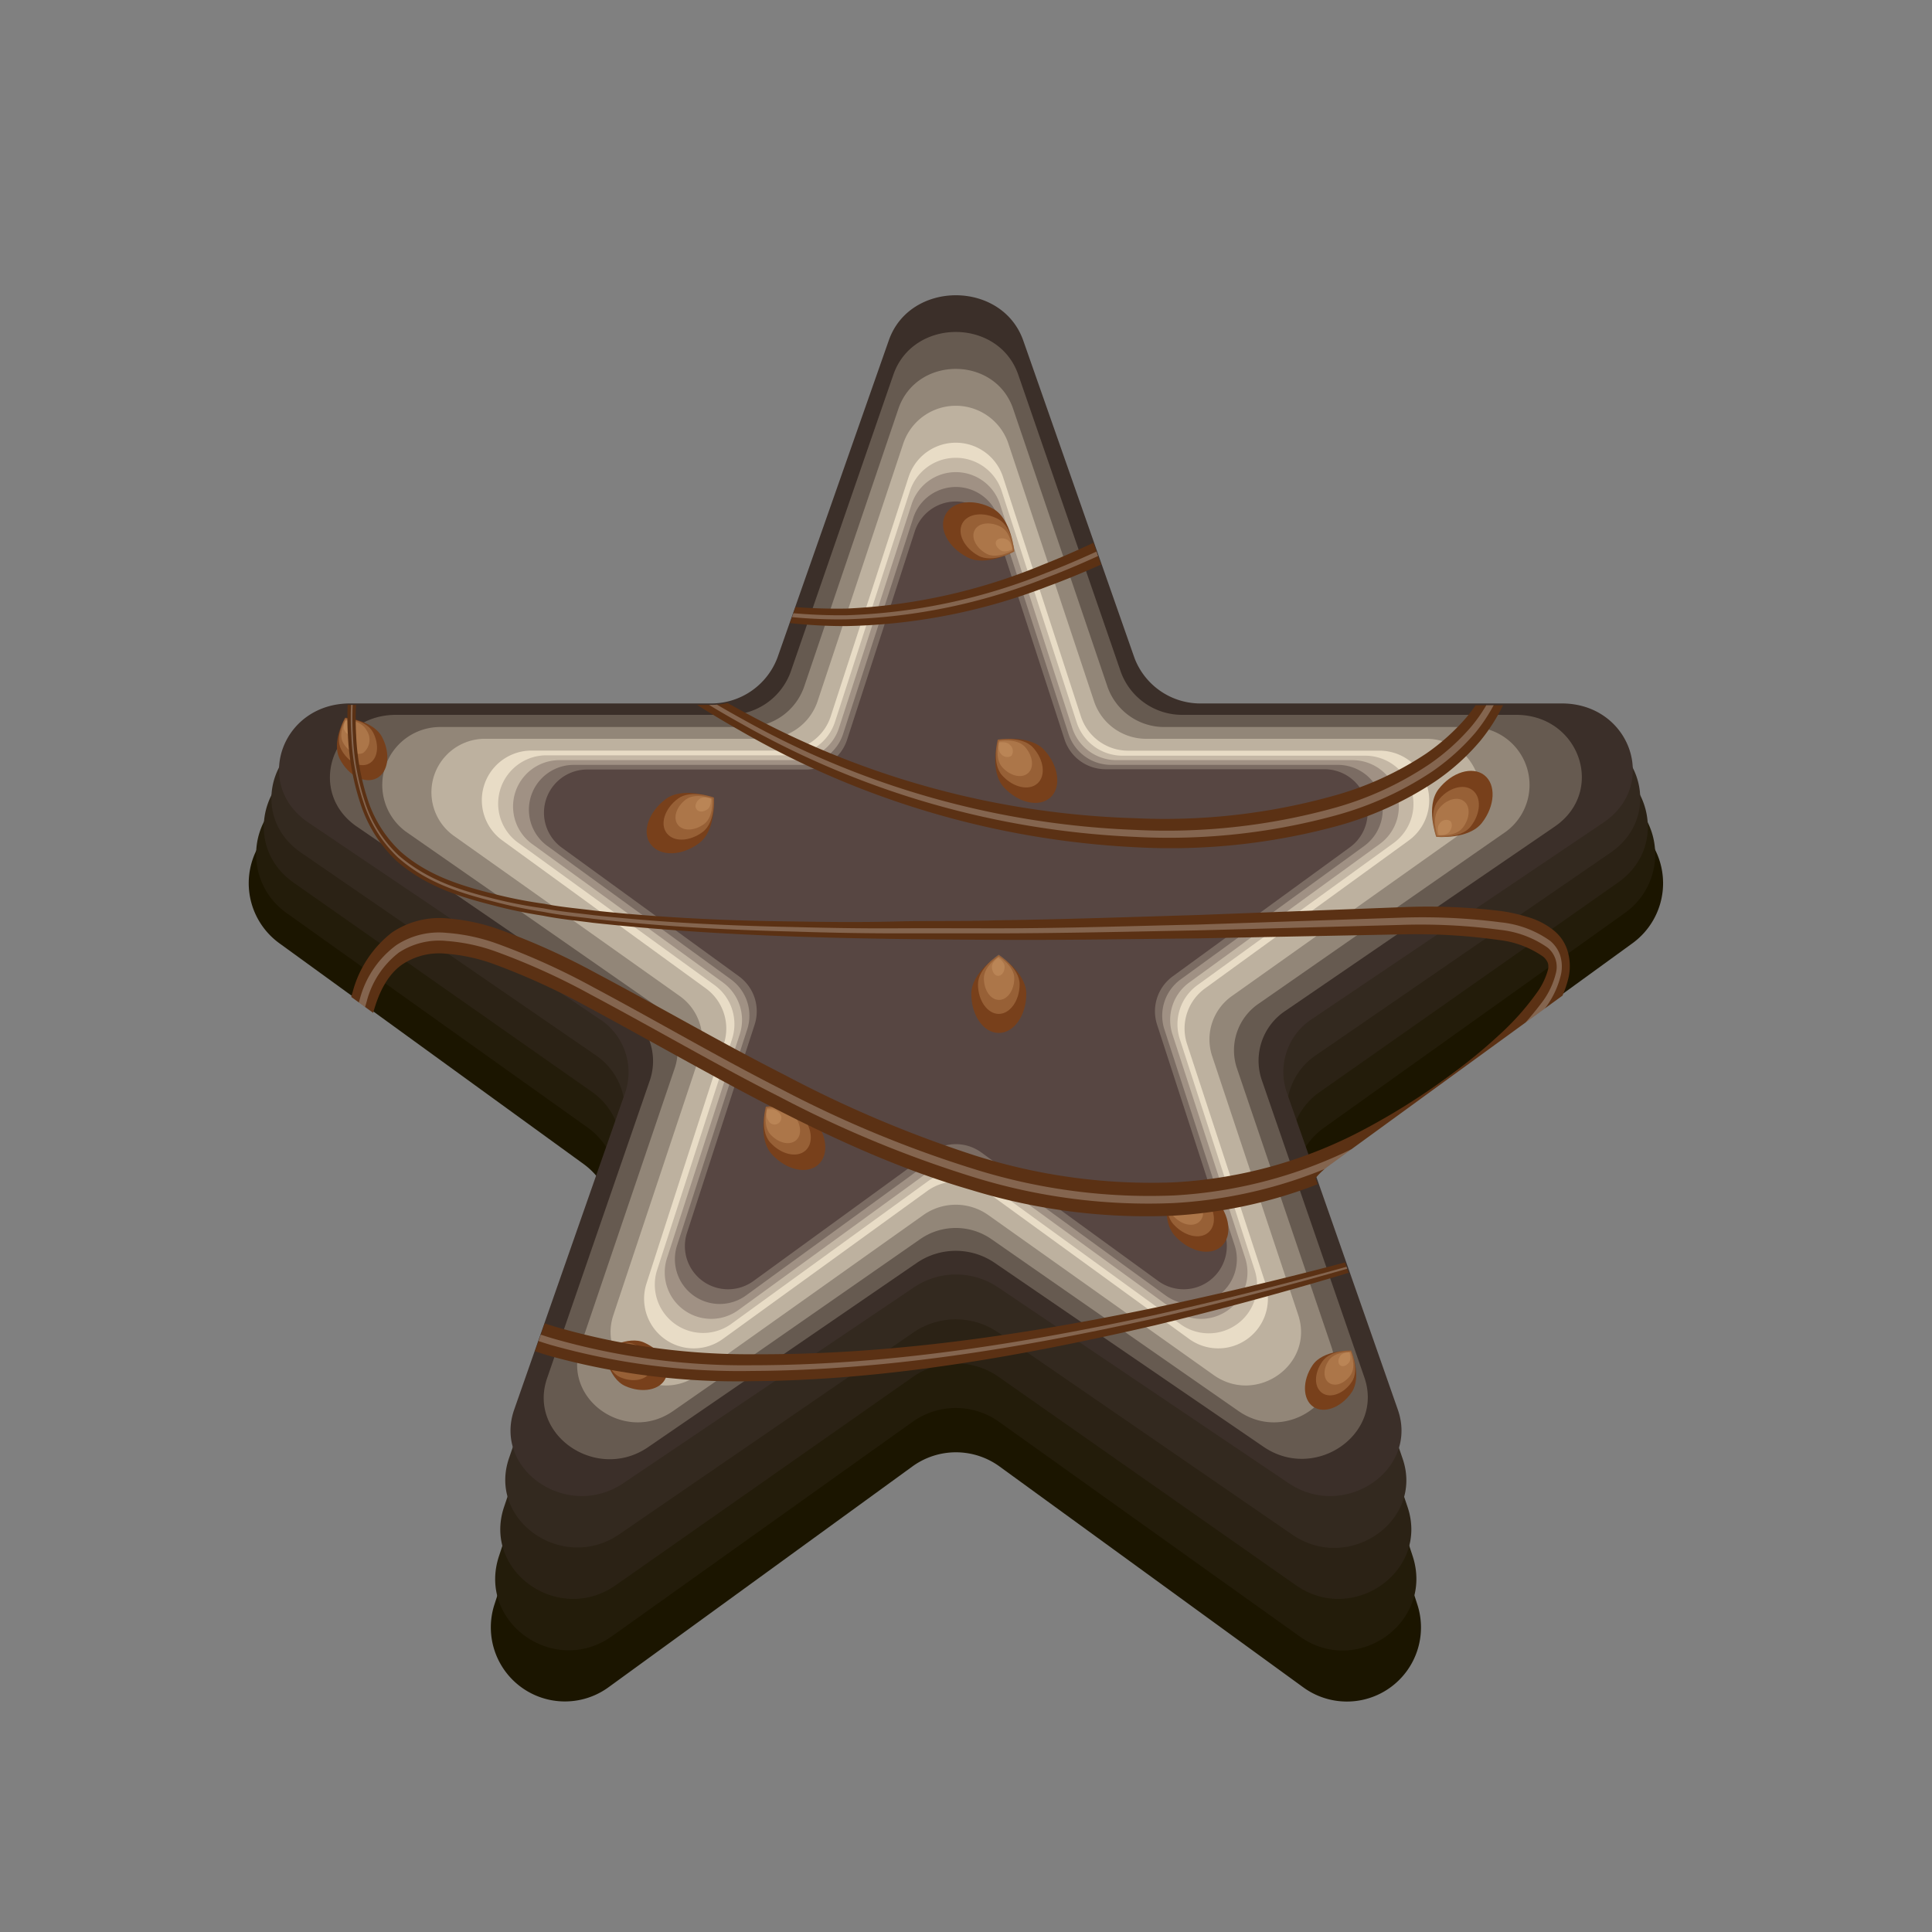 <svg viewBox="0 0 200 200" xmlns="http://www.w3.org/2000/svg" xmlns:xlink="http://www.w3.org/1999/xlink"><rect x="0" y="0" width="200" height="200" fill="#808080" stroke="none"/><clipPath id="a"><path d="m171.33 88.13a7.67 7.67 0 0 0 -.78-2.85 7.3 7.3 0 0 0 -.78-2.85 6.78 6.78 0 0 0 -.78-2.85 7 7 0 0 0 -7.34-6.58h-37.23a7.3 7.3 0 0 1 -7-4.71l-11.49-32.88c-2.2-6.28-11.77-6.28-14 0l-11.47 32.85a7.33 7.33 0 0 1 -7 4.71h-37.22a7 7 0 0 0 -7.34 6.61 6.78 6.78 0 0 0 -.78 2.85 7.3 7.3 0 0 0 -.78 2.85 7.67 7.67 0 0 0 -.78 2.85 7.61 7.61 0 0 0 2.35 9.66l31.47 22.86a7.25 7.25 0 0 1 1.3 1.23l-8.47 24.19a6.24 6.24 0 0 0 -.12 3.88l-.4 1.16a6.64 6.64 0 0 0 -.14 3.93l-.37 1.11a6.92 6.92 0 0 0 -.17 4l-.34 1a7.25 7.25 0 0 0 -.2 4.05l-.32 1a7.67 7.67 0 0 0 11.85 8.61l31.43-22.81a7.67 7.67 0 0 1 9 0l31.47 22.86a7.67 7.67 0 0 0 11.81-8.58l-.32-1a7.33 7.33 0 0 0 -.19-4.05l-.35-1a6.92 6.92 0 0 0 -.17-4l-.37-1.11a6.64 6.64 0 0 0 -.14-3.93l-.4-1.16a6.17 6.17 0 0 0 -.12-3.88l-8.47-24.19a7.6 7.6 0 0 1 1.3-1.23l31.52-22.94a7.61 7.61 0 0 0 2.33-9.66z"/></clipPath><path d="m106.24 41.45 12 37a7.66 7.66 0 0 0 7.3 5.3h38.9a7.68 7.68 0 0 1 4.56 13.89l-31.49 22.86a7.68 7.68 0 0 0 -2.79 8.59l12 37a7.67 7.67 0 0 1 -11.81 8.58l-31.45-22.87a7.67 7.67 0 0 0 -9 0l-31.46 22.86a7.67 7.67 0 0 1 -11.81-8.58l12-37a7.68 7.68 0 0 0 -2.79-8.59l-31.49-22.85a7.68 7.68 0 0 1 4.51-13.89h38.91a7.66 7.66 0 0 0 7.29-5.3l12-37a7.67 7.67 0 0 1 14.62 0z" fill="#1b1500"/><path d="m106.17 39.91 11.89 36a7.57 7.57 0 0 0 7.22 5.09h38.48a7.44 7.44 0 0 1 4.46 13.5l-31.13 22.22a7.4 7.4 0 0 0 -2.76 8.34l11.9 36c2.27 6.88-5.74 12.59-11.69 8.34l-31.13-22.22a7.71 7.71 0 0 0 -8.93 0l-31.13 22.2c-6 4.25-14-1.46-11.68-8.34l11.89-36a7.4 7.4 0 0 0 -2.76-8.34l-31.13-22.18a7.44 7.44 0 0 1 4.46-13.52h38.48a7.57 7.57 0 0 0 7.22-5.15l11.89-36a7.64 7.64 0 0 1 14.45.06z" fill="#231c0a"/><path d="m106.09 38.36 11.76 34.92a7.49 7.49 0 0 0 7.14 5h38.07c7.27 0 10.3 9 4.41 13.1l-30.79 21.62a7.08 7.08 0 0 0 -2.73 8.1l11.76 34.9c2.25 6.68-5.67 12.23-11.56 8.1l-30.79-21.58a7.72 7.72 0 0 0 -8.83 0l-30.79 21.58c-5.89 4.13-13.81-1.42-11.56-8.1l11.76-34.92a7.08 7.08 0 0 0 -2.73-8.1l-30.79-21.59c-5.89-4.12-2.86-13.1 4.41-13.1h38.07a7.49 7.49 0 0 0 7.14-5l11.76-34.93c2.25-6.68 12.04-6.68 14.29 0z" fill="#2b2215"/><path d="m106 36.81 11.64 33.89a7.41 7.41 0 0 0 7.07 4.85h37.64c7.2 0 10.19 8.72 4.37 12.72l-30.46 20.94a6.85 6.85 0 0 0 -2.7 7.87l11.64 33.92c2.22 6.48-5.61 11.87-11.43 7.86l-30.46-20.94a7.77 7.77 0 0 0 -8.73 0l-30.46 20.9c-5.82 4-13.65-1.38-11.43-7.86l11.64-33.88a6.85 6.85 0 0 0 -2.7-7.87l-30.46-20.94c-5.82-4-2.83-12.72 4.37-12.72h37.64a7.41 7.41 0 0 0 7.07-4.85l11.63-33.89c2.22-6.48 11.91-6.48 14.12 0z" fill="#33291f"/><path d="m105.93 35.26 11.51 32.85a7.3 7.3 0 0 0 7 4.71h37.23c7.11 0 10.07 8.45 4.32 12.33l-30.12 20.3a6.55 6.55 0 0 0 -2.67 7.62l11.5 32.85c2.2 6.28-5.54 11.5-11.3 7.62l-30.12-20.3a7.79 7.79 0 0 0 -8.63 0l-30.12 20.3c-5.76 3.88-13.5-1.34-11.3-7.62l11.5-32.85a6.55 6.55 0 0 0 -2.73-7.62l-30.08-20.3c-5.75-3.88-2.79-12.33 4.32-12.33h37.23a7.33 7.33 0 0 0 7-4.71l11.53-32.85c2.16-6.26 11.73-6.26 13.93 0z" fill="#3b2f29"/><path d="m105.41 38.79 10.64 30.83a6.76 6.76 0 0 0 6.46 4.38h34.43c6.59 0 9.32 7.93 4 11.57l-27.86 19.06a6.19 6.19 0 0 0 -2.47 7.15l10.64 30.84c2 5.89-5.13 10.79-10.45 7.15l-27.86-19.06a7.14 7.14 0 0 0 -8 0l-27.85 19.1c-5.32 3.64-12.49-1.26-10.45-7.15l10.64-30.84a6.19 6.19 0 0 0 -2.47-7.15l-27.81-19.06c-5.37-3.61-2.64-11.61 4-11.61h34.38a6.76 6.76 0 0 0 6.46-4.42l10.64-30.79c2.04-5.9 10.89-5.9 12.93 0z" fill="#665a50"/><path d="m104.88 42.32 9.78 28.81a6.22 6.22 0 0 0 5.94 4.13h31.64a6 6 0 0 1 3.67 10.82l-25.6 17.81a5.84 5.84 0 0 0 -2.27 6.68l9.78 28.82c1.87 5.51-4.71 10.09-9.61 6.68l-25.6-17.81a6.46 6.46 0 0 0 -7.33 0l-25.6 17.81c-4.9 3.41-11.48-1.17-9.61-6.68l9.78-28.82a5.84 5.84 0 0 0 -2.27-6.68l-25.58-17.81a6 6 0 0 1 3.67-10.82h31.62a6.22 6.22 0 0 0 5.94-4.13l9.77-28.81c1.88-5.51 10-5.51 11.88 0z" fill="#928678"/><path d="m104.36 45.84 8.91 26.8a5.69 5.69 0 0 0 5.42 3.84h28.85a5.54 5.54 0 0 1 3.34 10.06l-23.34 16.56a5.49 5.49 0 0 0 -2.06 6.22l8.91 26.8c1.7 5.12-4.3 9.38-8.76 6.22l-23.34-16.57a5.82 5.82 0 0 0 -6.69 0l-23.34 16.57c-4.46 3.16-10.46-1.1-8.76-6.22l8.92-26.8a5.51 5.51 0 0 0 -2.07-6.22l-23.35-16.56a5.54 5.54 0 0 1 3.34-10.06h28.86a5.69 5.69 0 0 0 5.42-3.84l8.91-26.8a5.74 5.74 0 0 1 10.83 0z" fill="#bdb19f"/><path d="m103.83 49.37 8.06 24.78a5.15 5.15 0 0 0 4.89 3.56h26.05a5.14 5.14 0 0 1 3 9.3l-21.09 15.31a5.14 5.14 0 0 0 -1.86 5.75l8.12 24.78a5.14 5.14 0 0 1 -7.91 5.75l-21.09-15.32a5.15 5.15 0 0 0 -6 0l-21.16 15.32a5.14 5.14 0 0 1 -7.91-5.75l8-24.78a5.14 5.14 0 0 0 -1.86-5.75l-21.07-15.32a5.14 5.14 0 0 1 3-9.3h26.11a5.14 5.14 0 0 0 4.89-3.55l8.06-24.78a5.14 5.14 0 0 1 9.77 0z" fill="#e8dcc6"/><path d="m103.68 50.79 7.78 24a5 5 0 0 0 4.73 3.44h25.21a5 5 0 0 1 2.92 9l-20.39 14.77a5 5 0 0 0 -1.8 5.56l7.78 24a5 5 0 0 1 -7.65 5.56l-20.39-14.81a5 5 0 0 0 -5.85 0l-20.39 14.79a5 5 0 0 1 -7.63-5.56l7.79-24a5 5 0 0 0 -1.79-5.54l-20.43-14.81a5 5 0 0 1 2.92-9h25.21a5 5 0 0 0 4.73-3.44l7.79-24a5 5 0 0 1 9.46.04z" fill="#c4b7a5"/><path d="m103.52 52.2 7.48 23.16a4.82 4.82 0 0 0 4.57 3.33h24.43a4.8 4.8 0 0 1 2.82 8.69l-19.7 14.32a4.8 4.8 0 0 0 -1.75 5.37l7.53 23.16a4.81 4.81 0 0 1 -7.4 5.38l-19.7-14.32a4.82 4.82 0 0 0 -5.65 0l-19.7 14.32a4.81 4.81 0 0 1 -7.4-5.38l7.53-23.16a4.8 4.8 0 0 0 -1.75-5.37l-19.73-14.32a4.8 4.8 0 0 1 2.82-8.69h24.36a4.81 4.81 0 0 0 4.57-3.33l7.52-23.16a4.81 4.81 0 0 1 9.15 0z" fill="#a09184"/><path d="m103.36 53.61 7.26 22.39a4.64 4.64 0 0 0 4.38 3.18h23.51a4.64 4.64 0 0 1 2.72 8.39l-19 13.81a4.64 4.64 0 0 0 -1.69 5.19l7.27 22.35a4.64 4.64 0 0 1 -7.14 5.19l-19-13.82a4.64 4.64 0 0 0 -5.45 0l-19 13.82a4.64 4.64 0 0 1 -7.13-5.19l7.26-22.35a4.64 4.64 0 0 0 -1.69-5.19l-19-13.81a4.64 4.64 0 0 1 2.72-8.39h23.48a4.64 4.64 0 0 0 4.41-3.18l7.26-22.36a4.64 4.64 0 0 1 8.83-.03z" fill="#7b6c63"/><path d="m103.2 55 7 21.55a4.46 4.46 0 0 0 4.25 3.08h22.66a4.47 4.47 0 0 1 2.62 8.09l-18.33 13.35a4.48 4.48 0 0 0 -1.62 5l7 21.54a4.47 4.47 0 0 1 -6.88 5l-18.33-13.32a4.49 4.49 0 0 0 -5.25 0l-18.32 13.32a4.47 4.47 0 0 1 -6.88-5l7-21.54a4.48 4.48 0 0 0 -1.62-5l-18.34-13.32a4.47 4.47 0 0 1 2.63-8.09h22.65a4.46 4.46 0 0 0 4.25-3.08l7-21.55a4.47 4.47 0 0 1 8.51-.03z" fill="#574642"/><path d="m106.24 102.88c0 2.24-1.27 4.05-2.85 4.05s-2.84-1.81-2.84-4.05 2.84-4 2.84-4 2.85 1.77 2.85 4z" fill="#78401b"/><g fill="#d9a273"><path d="m105.55 101.9c0 1.69-1 3.06-2.16 3.06s-2.15-1.37-2.15-3.06 2.15-3.07 2.15-3.07 2.16 1.38 2.16 3.07z" opacity=".32"/><path d="m105 101.26c0 1.24-.7 2.25-1.58 2.25s-1.57-1-1.57-2.25 1.54-2.26 1.54-2.26 1.61 1 1.61 2.26z" opacity=".32"/><path d="m104 100.08c0 .52-.3.94-.66.94s-.66-.42-.66-.94.66-.94.66-.94.66.42.66.94z" opacity=".32"/></g><path d="m72.39 87.27c-1.79 1.35-4 1.42-5 .17s-.27-3.36 1.51-4.71 5-.17 5-.17.27 3.36-1.51 4.71z" fill="#78401b"/><path d="m72.75 86.12c-1.34 1-3 1.08-3.73.13s-.21-2.54 1.14-3.56 3.74-.13 3.74-.13.2 2.54-1.15 3.56z" fill="#d9a273" opacity=".32"/><path d="m72.92 85.28c-1 .75-2.22.79-2.75.1s-.17-1.87.83-2.62 2.74-.09 2.74-.09.16 1.86-.82 2.61z" fill="#d9a273" opacity=".32"/><path d="m73.25 83.77c-.42.31-.93.33-1.15 0s-.06-.78.35-1.09 1.15 0 1.15 0 .06.77-.35 1.09z" fill="#d9a273" opacity=".32"/><path d="m100.1 57.67c-2-1.06-3-3-2.21-4.43s3-1.64 4.91-.58 2.2 4.43 2.2 4.43-2.94 1.64-4.9.58z" fill="#78401b"/><path d="m101.29 57.53c-1.48-.81-2.23-2.3-1.67-3.35s2.23-1.24 3.72-.44 1.66 3.35 1.66 3.35-2.22 1.24-3.71.44z" fill="#d9a273" opacity=".32"/><path d="m102.13 57.33c-1.09-.59-1.64-1.69-1.23-2.46s1.64-.91 2.73-.32 1.22 2.45 1.22 2.45-1.63.91-2.72.33z" fill="#d9a273" opacity=".32"/><path d="m103.64 57c-.45-.25-.68-.71-.51-1s.68-.38 1.14-.13.51 1 .51 1-.68.38-1.14.13z" fill="#d9a273" opacity=".32"/><path d="m148.92 81.69c1.37-1.76 3.49-2.41 4.73-1.45s1.13 3.18-.24 4.94-4.73 1.45-4.73 1.45-1.13-3.17.24-4.94z" fill="#78401b"/><path d="m148.86 82.89c1-1.33 2.64-1.82 3.58-1.09s.86 2.4-.18 3.74-3.58 1.09-3.58 1.09-.86-2.4.18-3.74z" fill="#d9a273" opacity=".32"/><path d="m148.92 83.75c.77-1 1.94-1.34 2.63-.81s.63 1.77-.13 2.75-2.63.8-2.63.8-.63-1.76.13-2.74z" fill="#d9a273" opacity=".32"/><path d="m149 85.3a.83.83 0 0 1 1.09-.34c.29.22.26.74-.05 1.15s-1.1.33-1.1.33-.26-.73.06-1.14z" fill="#d9a273" opacity=".32"/><path d="m66.72 139c1.76.78 2.74 2.42 2.19 3.66s-2.43 1.61-4.19.82-2.19-3.67-2.19-3.67 2.47-1.63 4.19-.81z" fill="#78401b"/><path d="m65.7 139.17c1.33.59 2.07 1.83 1.65 2.77s-1.83 1.21-3.17.62-1.65-2.78-1.65-2.78 1.83-1.21 3.17-.61z" fill="#d9a273" opacity=".32"/><path d="m65 139.39c1 .44 1.53 1.35 1.22 2s-1.35.89-2.33.45-1.21-2-1.21-2 1.32-.84 2.32-.45z" fill="#d9a273" opacity=".32"/><path d="m63.71 139.77c.41.18.64.57.51.85a.72.72 0 0 1 -1 .19c-.41-.18-.51-.85-.51-.85s.59-.37 1-.19z" fill="#d9a273" opacity=".32"/><path d="m108.12 77.66c1.5 1.65 1.77 3.85.61 4.9s-3.33.57-4.83-1.08-.61-4.91-.61-4.91 3.33-.57 4.83 1.09z" fill="#78401b"/><path d="m106.94 77.39c1.14 1.25 1.34 2.92.46 3.71s-2.51.43-3.65-.82-.46-3.71-.46-3.71 2.52-.43 3.65.82z" fill="#d9a273" opacity=".32"/><path d="m106.09 77.3c.83.92 1 2.14.34 2.73s-1.85.31-2.68-.61-.34-2.72-.34-2.72 1.85-.31 2.68.6z" fill="#d9a273" opacity=".32"/><path d="m104.55 77.11a.84.84 0 0 1 .14 1.14.83.83 0 0 1 -1.11-.26c-.35-.38-.15-1.13-.15-1.13s.77-.14 1.12.25z" fill="#d9a273" opacity=".32"/><path d="m125.83 124.11c1.5 1.66 1.78 3.85.61 4.91s-3.32.57-4.82-1.09-.62-4.93-.62-4.93 3.33-.55 4.83 1.11z" fill="#78401b"/><path d="m124.66 123.84c1.13 1.26 1.34 2.92.46 3.72s-2.51.43-3.65-.83-.47-3.73-.47-3.73 2.52-.41 3.66.84z" fill="#d9a273" opacity=".32"/><path d="m123.81 123.76c.83.92 1 2.14.34 2.72s-1.85.32-2.68-.6-.34-2.73-.34-2.73 1.87-.31 2.68.61z" fill="#d9a273" opacity=".32"/><path d="m122.27 123.56c.35.39.41.9.14 1.14a.85.85 0 0 1 -1.12-.25c-.35-.39-.14-1.14-.14-1.14s.77-.13 1.12.25z" fill="#d9a273" opacity=".32"/><path d="m84.1 115.66c1.5 1.65 1.78 3.85.61 4.9s-3.32.57-4.82-1.08-.61-4.91-.61-4.91 3.32-.57 4.82 1.09z" fill="#78401b"/><path d="m82.93 115.39c1.13 1.25 1.34 2.92.46 3.71s-2.51.43-3.65-.82-.46-3.71-.46-3.71 2.51-.43 3.65.82z" fill="#d9a273" opacity=".32"/><path d="m82.08 115.3c.83.92 1 2.14.34 2.73s-1.85.31-2.68-.61-.34-2.72-.34-2.72 1.84-.31 2.68.6z" fill="#d9a273" opacity=".32"/><path d="m80.54 115.11a.7.7 0 1 1 -1 .88c-.34-.38-.14-1.13-.14-1.13s.79-.14 1.14.25z" fill="#d9a273" opacity=".32"/><path d="m139.94 144.11c-1.09 1.61-2.9 2.28-4 1.51s-1.15-2.69-.06-4.3 4-1.51 4-1.51 1.12 2.69.06 4.3z" fill="#78401b"/><path d="m139.93 143.06c-.83 1.22-2.2 1.73-3.05 1.15s-.88-2 0-3.26 3-1.14 3-1.14.88 2.04.05 3.25z" fill="#d9a273" opacity=".32"/><path d="m139.83 142.32c-.61.9-1.61 1.27-2.24.84s-.64-1.49 0-2.38 2.23-.84 2.23-.84.61 1.49.01 2.38z" fill="#d9a273" opacity=".32"/><path d="m139.68 141c-.25.37-.67.53-.93.35s-.27-.62 0-1 .94-.35.94-.35.24.61-.01 1z" fill="#d9a273" opacity=".32"/><path d="m39.55 76.3c.91 1.72.66 3.63-.55 4.26s-2.93-.24-3.83-2 .56-4.27.56-4.27 2.92.28 3.82 2.01z" fill="#78401b"/><path d="m38.62 75.82c.68 1.3.5 2.74-.42 3.23s-2.21-.19-2.89-1.49.42-3.23.42-3.23 2.21.18 2.89 1.49z" fill="#d9a273" opacity=".32"/><path d="m37.92 75.56a1.74 1.74 0 0 1 -.31 2.37c-.67.35-1.62-.14-2.12-1.1s.31-2.36.31-2.36 1.62.13 2.12 1.09z" fill="#d9a273" opacity=".32"/><path d="m36.67 75.06a.73.73 0 0 1 -.13 1c-.28.14-.68-.06-.89-.46s.13-1 .13-1 .68.06.89.46z" fill="#d9a273" opacity=".32"/><g clip-path="url(#a)"><path d="m47.79 48.89a78.08 78.08 0 0 0 19.35 10.64 56.42 56.42 0 0 0 20.51 3.47 60 60 0 0 0 20.35-4.56c6.66-2.62 13.08-6.28 19.59-9.8a76.66 76.66 0 0 1 10-4.74 19.92 19.92 0 0 1 5.33-1.21 10.48 10.48 0 0 1 5.54 1c3.65 1.84 6.32 6.22 7.75 11a28.28 28.28 0 0 1 .46 15.58 18.82 18.82 0 0 1 -3.42 6.41 23.06 23.06 0 0 1 -4.63 4.18 35 35 0 0 1 -10.17 4.64 65.81 65.81 0 0 1 -21 2.2 90.82 90.82 0 0 1 -40.93-12.12c-6.52-3.68-12.7-8.24-18.92-12.58-3.11-2.11-6.28-4.22-9.6-5.2a6.59 6.59 0 0 0 -4.9.3 9.51 9.51 0 0 0 -3.75 4.38 29.58 29.58 0 0 0 -2.48 13.67 24.66 24.66 0 0 0 1.27 6.85 12.84 12.84 0 0 0 3.34 5.17c2.88 2.52 6.35 3.55 9.73 4.39a47.22 47.22 0 0 0 5.14 1c1.71.34 3.44.48 5.17.7 6.92.75 13.87 1.06 20.82 1.13 3.47.06 7 .09 10.42 0s6.95 0 10.43-.12c7-.1 13.9-.34 20.85-.55l20.87-.8a62.31 62.31 0 0 1 10.55.4 17.63 17.63 0 0 1 2.69.61 7.65 7.65 0 0 1 2.77 1.45 4.32 4.32 0 0 1 1.3 1.89 5.48 5.48 0 0 1 .16 2.9 10.65 10.65 0 0 1 -1.66 3.72 39.93 39.93 0 0 1 -8.81 8.73 74.22 74.22 0 0 1 -9.62 6.22 49.09 49.09 0 0 1 -20.74 6 61.78 61.78 0 0 1 -21-2.65c-13.84-4-26.78-12-39.69-18.94a71.38 71.38 0 0 0 -9.77-4.46 18.57 18.57 0 0 0 -4.9-1.06 6.86 6.86 0 0 0 -4.47 1.06c-2.65 1.72-3.8 6.35-3.76 10.86a35.32 35.32 0 0 0 .65 6.81 27 27 0 0 0 1.9 6.27 22.23 22.23 0 0 0 7.36 8.92 33.6 33.6 0 0 0 9.57 4.68 71.34 71.34 0 0 0 20.5 2.86c13.83.08 27.69-1.93 41.42-4.78a409 409 0 0 0 41-10.91l.06.34a378 378 0 0 1 -40.84 12.35c-13.74 3.18-27.62 5.67-41.62 5.79a73 73 0 0 1 -21-2.6 35.24 35.24 0 0 1 -10.13-4.81 24.8 24.8 0 0 1 -8.36-10 31.8 31.8 0 0 1 -2.26-7.2 39 39 0 0 1 -.78-7.76 26.44 26.44 0 0 1 1.08-7.93 11.52 11.52 0 0 1 4.08-6.16 8.8 8.8 0 0 1 5.7-1.45 20.64 20.64 0 0 1 5.4 1.15 72.22 72.22 0 0 1 10.08 4.55c6.55 3.47 13 7.23 19.48 10.52a122.8 122.8 0 0 0 19.75 8.35 60.27 60.27 0 0 0 20.41 2.76 47.21 47.21 0 0 0 20-5.59 71.27 71.27 0 0 0 9.37-6 54 54 0 0 0 4.4-3.66 27.3 27.3 0 0 0 3.89-4.35 7.31 7.31 0 0 0 1.17-2.39 1.4 1.4 0 0 0 0-.71 1.64 1.64 0 0 0 -.51-.68 9.92 9.92 0 0 0 -4.56-1.71 61.71 61.71 0 0 0 -10.29-.58l-20.86.41c-6.95.07-13.91.19-20.87.15-13.92-.07-27.85-.25-41.75-1.76-1.74-.23-3.48-.39-5.21-.74a49.67 49.67 0 0 1 -5.18-1.08c-3.42-.88-6.93-1.93-10-4.62a14.2 14.2 0 0 1 -3.6-5.61 26.24 26.24 0 0 1 -1.39-7.29 31.26 31.26 0 0 1 2.56-14.45 10.63 10.63 0 0 1 4.15-4.88 7.24 7.24 0 0 1 5.39-.41c3.52 1 6.71 3.15 9.88 5.18 6.3 4.21 12.52 8.58 19 12.07a89.84 89.84 0 0 0 40.48 11 65 65 0 0 0 20.5-2.3 33.11 33.11 0 0 0 9.67-4.4 22.07 22.07 0 0 0 4.15-3.73 15.26 15.26 0 0 0 2.85-5.22 24 24 0 0 0 -.4-13.16c-1.23-4.23-3.52-7.92-6.48-9.43s-6.41-.94-9.68.18a74.93 74.93 0 0 0 -9.8 4.55c-6.48 3.48-13 7-19.83 9.51a60.85 60.85 0 0 1 -20.8 4.11c-14.08.09-27.91-5.87-40-15.62z" fill="#5b3114"/><path d="m47.75 49a76.85 76.85 0 0 0 19.3 11 55.81 55.81 0 0 0 20.6 3.69 60.16 60.16 0 0 0 20.54-4.34c6.71-2.57 13.19-6.17 19.68-9.69a76.3 76.3 0 0 1 9.92-4.66c3.36-1.16 7-1.9 10.42-.19s5.91 5.82 7.27 10.39a26.55 26.55 0 0 1 .44 14.66 17.41 17.41 0 0 1 -3.2 6 23.17 23.17 0 0 1 -4.45 4 34.22 34.22 0 0 1 -10 4.55 65.4 65.4 0 0 1 -20.82 2.22 90.41 90.41 0 0 1 -40.73-11.73c-6.49-3.6-12.7-8.09-19-12.37-3.14-2.08-6.31-4.21-9.7-5.2a6.81 6.81 0 0 0 -5.07.34 9.83 9.83 0 0 0 -3.9 4.56 30 30 0 0 0 -2.51 14 25 25 0 0 0 1.31 7 13 13 0 0 0 3.43 5.33c3 2.58 6.44 3.62 9.83 4.47a48.59 48.59 0 0 0 5.16 1c1.72.34 3.46.49 5.19.71 6.93.76 13.88 1.09 20.83 1.23 3.48.09 7 .15 10.43.13s7 0 10.43 0c7 0 13.91-.24 20.87-.39l20.9-.71a63.07 63.07 0 0 1 10.45.48 10.67 10.67 0 0 1 5.12 1.93 3.38 3.38 0 0 1 1 1.44 3.88 3.88 0 0 1 .09 2.08 9.28 9.28 0 0 1 -1.47 3.22 39.3 39.3 0 0 1 -8.62 8.45 72.12 72.12 0 0 1 -9.53 6.12 48.42 48.42 0 0 1 -20.46 5.82 61.08 61.08 0 0 1 -20.8-2.71 118.5 118.5 0 0 1 -20-8.29c-6.56-3.32-13-7.1-19.49-10.55a70.28 70.28 0 0 0 -9.89-4.49 19.08 19.08 0 0 0 -5.09-1.09 7.61 7.61 0 0 0 -4.94 1.2 9.32 9.32 0 0 0 -3.33 5.07 23.47 23.47 0 0 0 -1 7 36.57 36.57 0 0 0 .7 7.18 29.16 29.16 0 0 0 2 6.62 23.3 23.3 0 0 0 7.73 9.32 34.11 34.11 0 0 0 9.78 4.74 71.84 71.84 0 0 0 20.69 2.79c13.9 0 27.77-2.19 41.5-5.16a390.81 390.81 0 0 0 40.92-11.5v.08a391.21 391.21 0 0 1 -40.89 11.76c-13.74 3.05-27.6 5.35-41.54 5.41a71.84 71.84 0 0 1 -20.79-2.68 34.46 34.46 0 0 1 -9.92-4.74 23.83 23.83 0 0 1 -8-9.57 29.64 29.64 0 0 1 -2.13-6.84 38 38 0 0 1 -.73-7.41 24.49 24.49 0 0 1 1-7.37 10.14 10.14 0 0 1 3.72-5.45 8 8 0 0 1 5.23-1.29 19.63 19.63 0 0 1 5.21 1.11 72.18 72.18 0 0 1 10 4.53c6.52 3.47 12.94 7.25 19.49 10.57a118.79 118.79 0 0 0 20 8.27 60.71 60.71 0 0 0 20.65 2.7 47.88 47.88 0 0 0 20.19-5.75 71.39 71.39 0 0 0 9.46-6.07 39 39 0 0 0 8.48-8.28 8.33 8.33 0 0 0 1.35-2.89 2.57 2.57 0 0 0 -.85-2.66 10.46 10.46 0 0 0 -4.9-1.84 62.11 62.11 0 0 0 -10.39-.51l-20.86.56c-7 .13-13.91.3-20.86.31-3.48 0-7 0-10.44 0s-7-.07-10.43-.18c-7-.17-13.92-.53-20.85-1.32-1.74-.22-3.48-.37-5.2-.72a48.91 48.91 0 0 1 -5.17-1.07c-3.4-.87-6.9-1.91-9.9-4.55a13.5 13.5 0 0 1 -3.49-5.45 25.38 25.38 0 0 1 -1.35-7.13 30.47 30.47 0 0 1 2.52-14.2 10.26 10.26 0 0 1 4-4.71 7 7 0 0 1 5.22-.29c3.45 1 6.63 3.12 9.78 5.18 6.27 4.27 12.48 8.72 19 12.28a90.06 90.06 0 0 0 40.61 11.45 65.1 65.1 0 0 0 20.69-2.29 34 34 0 0 0 9.81-4.53 22.58 22.58 0 0 0 4.33-3.9 16.54 16.54 0 0 0 3.07-5.67 25.61 25.61 0 0 0 -.4-14.07c-1.3-4.44-3.74-8.4-7-10s-6.81-1-10.14.17a75.87 75.87 0 0 0 -9.86 4.59c-6.5 3.48-13 7.07-19.74 9.62a60.38 60.38 0 0 1 -20.63 4.28c-14 .24-27.79-5.53-39.94-15z" fill="#fff" opacity=".25"/></g></svg>